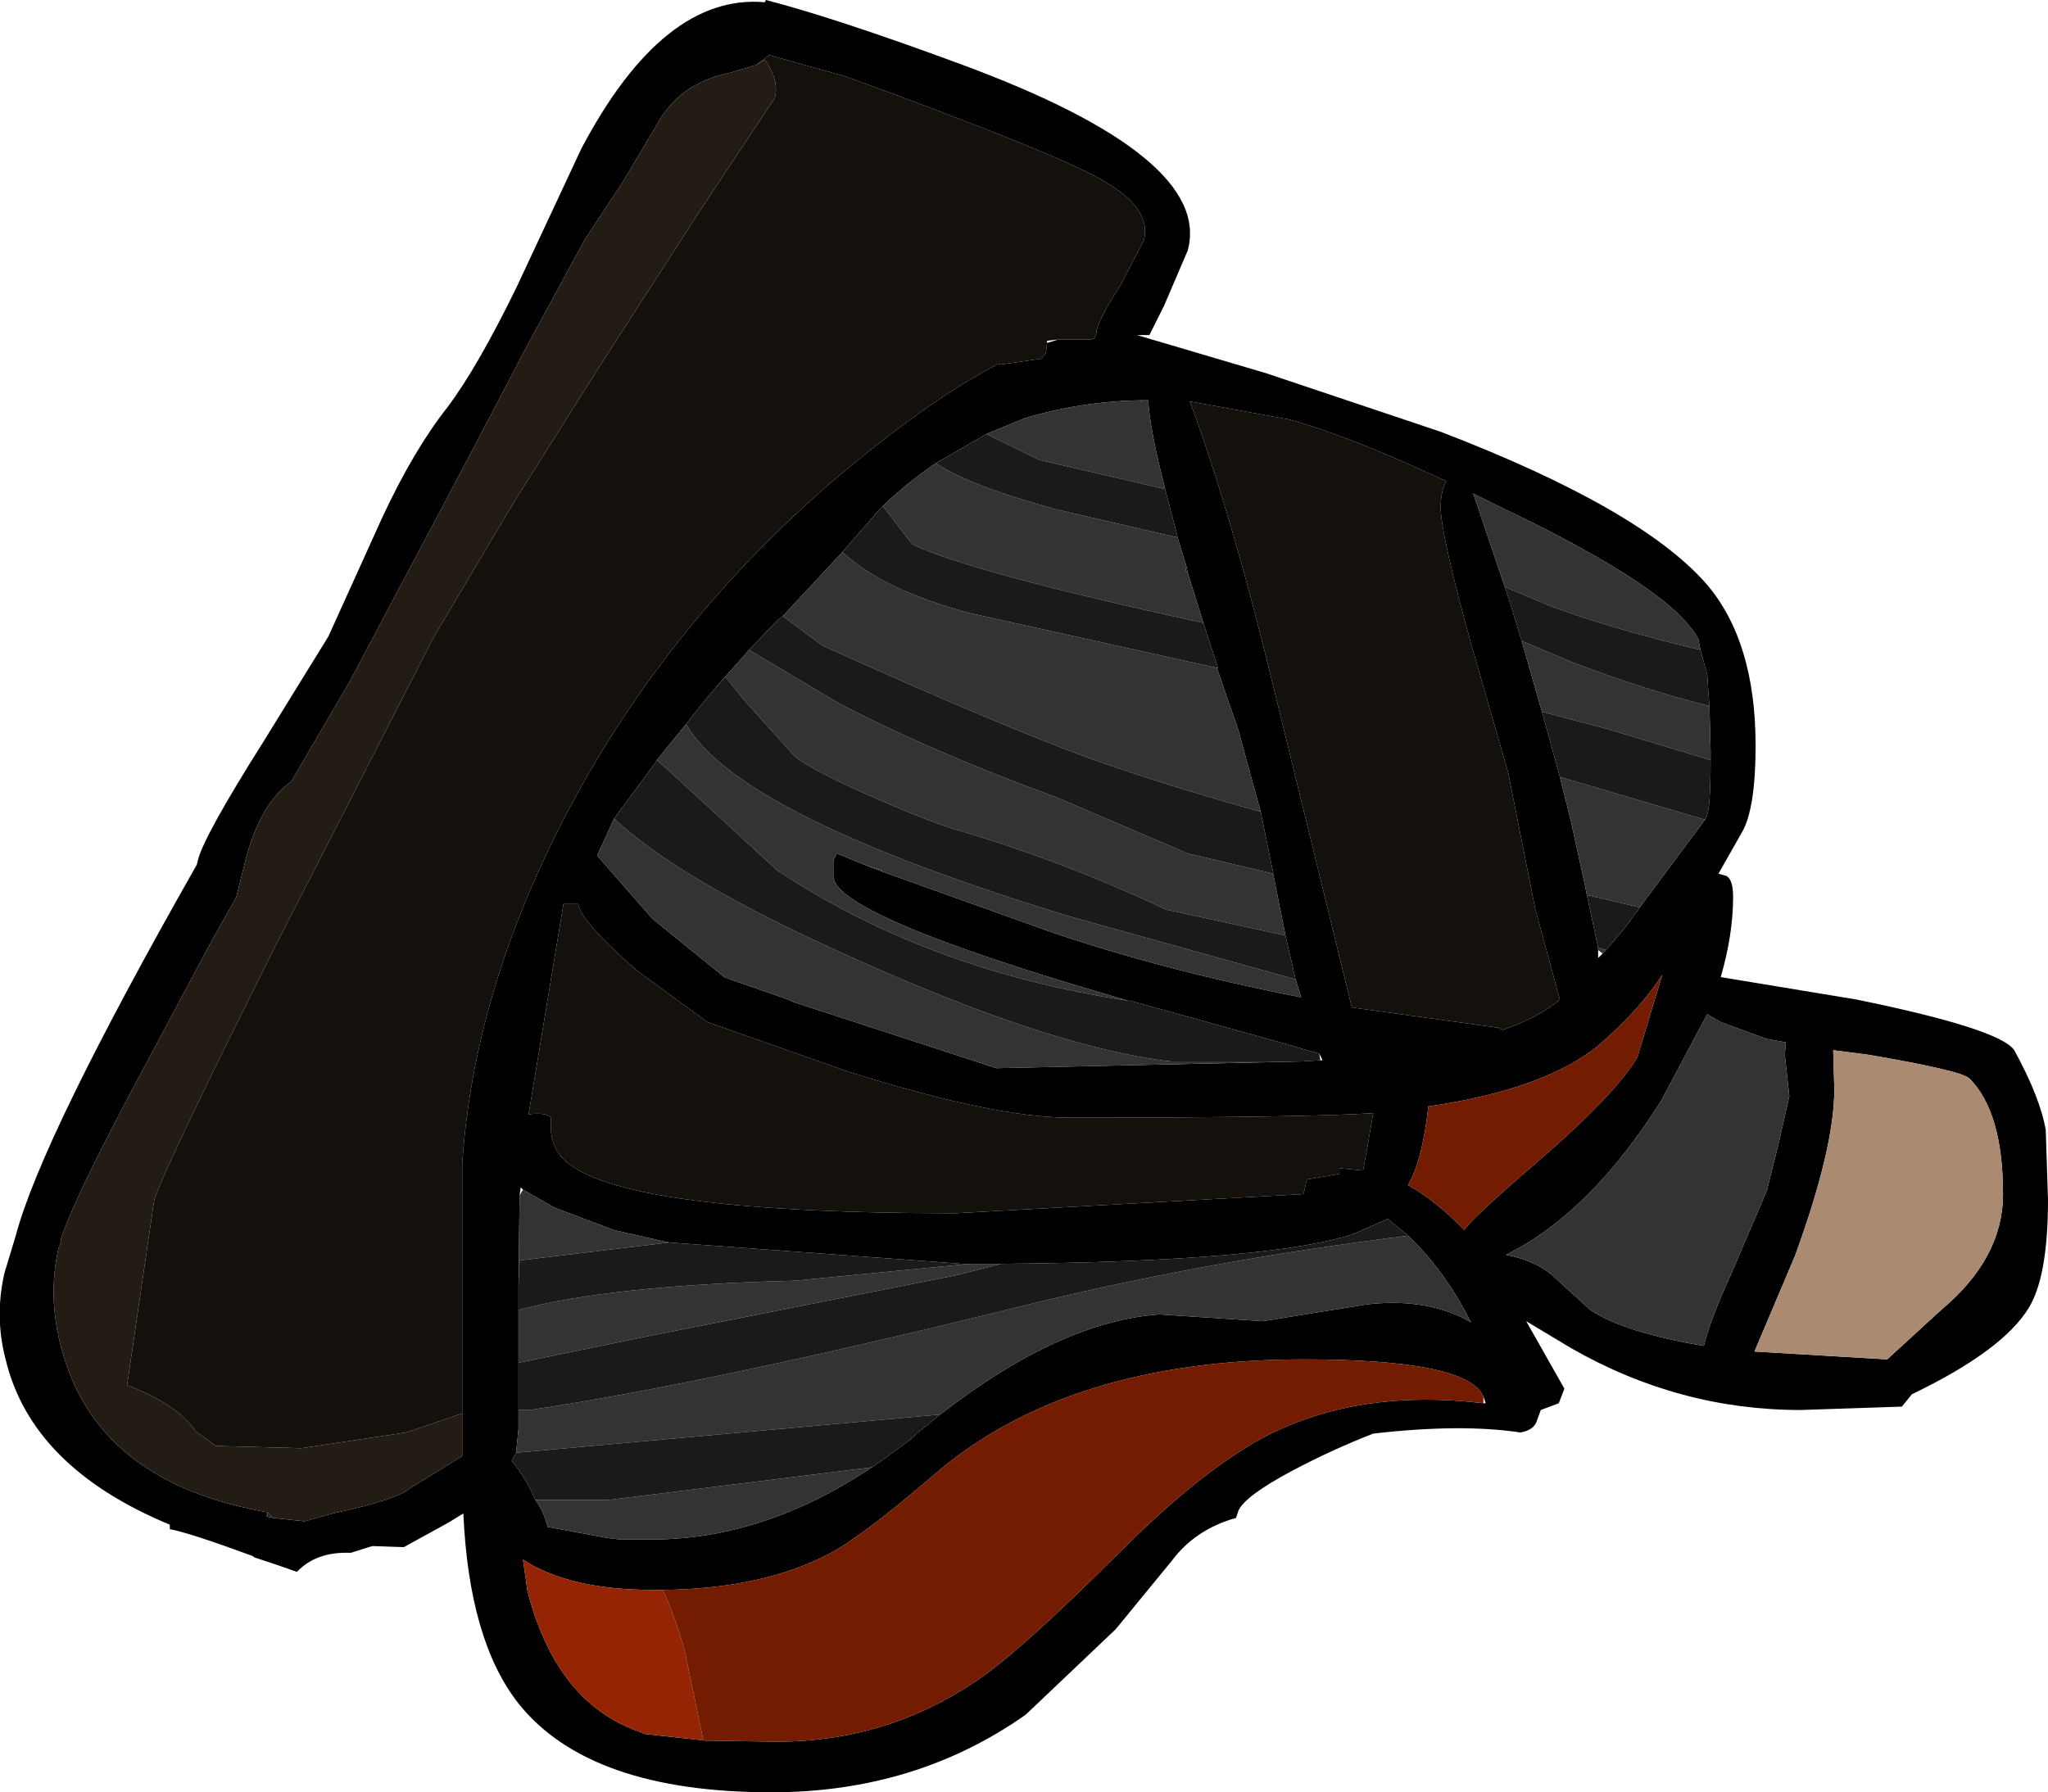 <?xml version="1.0" encoding="UTF-8" standalone="no"?>
<svg xmlns:ffdec="https://www.free-decompiler.com/flash" xmlns:xlink="http://www.w3.org/1999/xlink" ffdec:objectType="shape" height="79.7px" width="91.05px" xmlns="http://www.w3.org/2000/svg">
  <g transform="matrix(1.0, 0.0, 0.0, 1.0, 48.55, 40.2)">
    <path d="M-1.5 -25.1 L-0.05 -25.1 0.1 -25.15 0.2 -25.4 0.2 -25.5 Q0.35 -26.1 1.25 -27.5 L2.3 -29.5 Q2.7 -30.95 0.35 -32.25 -1.9 -33.5 -10.95 -36.8 L-14.35 -37.75 -14.95 -37.3 -15.15 -37.25 -15.3 -37.2 -16.15 -36.95 Q-18.35 -36.5 -19.35 -34.65 L-20.9 -32.05 -22.55 -29.55 -25.05 -24.95 -27.75 -19.8 -33.0 -9.9 -35.6 -5.45 Q-37.0 -4.45 -37.65 -1.9 L-38.05 -0.3 -39.2 1.75 -42.35 7.65 Q-45.35 13.25 -45.85 14.95 L-45.85 15.05 -45.9 15.2 -45.95 15.3 Q-46.6 18.2 -45.3 21.25 -43.25 25.9 -36.65 27.05 L-36.7 27.25 -36.65 27.25 -36.4 27.3 -35.0 27.45 -33.75 27.1 Q-30.95 26.5 -30.35 26.0 L-28.0 24.55 -28.0 22.65 -28.0 11.55 Q-27.5 4.0 -23.5 -3.75 -19.15 -12.2 -11.6 -18.75 -7.3 -22.4 -4.2 -24.0 L-4.0 -24.0 -2.25 -24.25 -2.05 -24.5 -2.0 -24.95 -1.5 -25.1 M2.05 -25.3 L2.0 -25.3 7.75 -23.6 15.5 -21.0 Q24.35 -17.6 27.3 -14.25 29.5 -11.7 29.5 -7.05 29.5 -4.25 28.9 -3.2 L27.85 -1.35 28.2 -1.25 Q28.5 -1.1 28.5 -0.3 28.5 1.35 27.95 3.25 L34.0 4.25 Q40.35 5.55 41.0 6.5 42.15 8.6 42.4 10.05 L42.5 13.15 Q42.5 16.55 41.65 17.95 40.5 19.85 36.45 21.8 L36.0 22.35 31.5 22.5 Q26.1 22.5 21.3 19.75 L19.3 18.55 21.0 21.55 20.75 22.2 19.95 22.5 19.75 23.05 Q19.6 23.4 19.05 23.5 16.4 23.1 12.5 23.55 10.7 24.25 8.9 25.2 6.75 26.35 6.5 27.0 L6.4 27.3 Q4.6 27.8 3.55 29.2 L1.05 32.25 -2.95 36.05 Q-7.85 39.5 -14.25 39.5 -22.35 39.5 -25.5 35.55 -27.7 32.75 -27.95 27.1 L-28.6 27.5 -30.6 28.6 -32.0 28.55 -32.95 28.85 -33.0 28.85 Q-34.5 28.8 -35.35 29.7 L-36.2 29.4 -37.25 29.05 -37.3 29.0 Q-40.15 27.95 -41.0 27.8 L-41.0 27.6 Q-47.15 25.05 -48.3 20.25 -48.8 18.35 -48.35 16.4 L-47.85 14.75 Q-46.7 10.4 -39.8 -1.75 L-39.75 -1.95 Q-39.5 -3.0 -36.85 -7.2 L-33.95 -11.9 -31.55 -17.2 Q-30.15 -20.2 -28.65 -22.1 -27.3 -23.9 -25.55 -27.5 L-22.7 -33.6 Q-19.05 -40.5 -14.55 -40.1 L-14.5 -40.2 Q-11.4 -39.4 -5.85 -37.35 5.4 -33.2 4.25 -29.05 L3.2 -26.6 2.55 -25.3 2.05 -25.3 M18.35 -14.1 L18.55 -13.5 19.1 -11.7 20.0 -8.55 20.8 -5.65 21.35 -3.45 21.35 -3.4 21.9 -0.9 22.0 -0.4 22.5 1.95 22.5 2.05 22.5 2.4 22.7 2.2 22.85 2.05 23.7 1.05 24.2 0.35 24.25 0.3 24.35 0.15 27.25 -3.75 27.3 -3.85 Q27.5 -4.15 27.5 -6.4 L27.5 -6.8 27.45 -8.8 27.4 -9.4 27.4 -9.45 27.35 -10.2 27.05 -11.3 26.95 -11.8 26.8 -12.05 26.4 -12.55 Q24.8 -14.35 19.5 -17.0 18.15 -17.65 16.95 -18.25 L18.35 -14.1 M15.75 -18.8 Q11.35 -20.85 8.75 -21.55 L4.35 -22.35 Q6.25 -17.2 8.15 -9.3 L11.55 4.6 18.05 5.5 18.25 5.6 Q19.85 5.05 20.8 4.25 L19.7 0.2 18.5 -5.85 16.9 -11.4 Q15.5 -16.45 15.5 -17.65 15.5 -18.35 15.75 -18.8 M2.15 -22.4 Q-0.5 -22.35 -3.0 -21.6 L-4.7 -20.9 -6.95 -19.6 Q-8.2 -18.75 -9.3 -17.7 L-9.45 -17.55 -11.1 -15.65 -13.75 -12.8 -14.0 -12.6 -15.25 -11.3 -16.8 -9.55 -17.3 -8.95 -18.05 -8.0 -18.7 -7.2 -19.35 -6.4 -19.4 -6.3 -21.25 -3.8 -22.0 -2.15 -19.55 0.65 -16.35 3.25 -15.95 3.4 -13.5 4.25 -13.3 4.35 -4.25 7.3 9.35 7.0 10.15 6.95 10.25 6.95 10.1 6.65 9.75 6.55 9.55 6.5 8.55 6.2 1.7 4.3 1.6 4.3 -0.6 3.65 Q-7.55 1.55 -10.05 0.15 -11.5 -0.65 -11.5 -1.25 L-11.5 -1.95 -11.35 -2.25 -10.0 -1.7 -9.35 -1.45 -1.95 1.2 Q3.15 2.95 9.3 4.15 L9.05 3.35 8.6 1.4 8.35 0.15 8.05 -1.35 8.05 -1.45 8.0 -1.65 7.5 -4.1 6.5 -7.75 5.55 -10.5 5.6 -10.5 4.95 -12.5 4.25 -14.75 4.2 -15.0 3.8 -16.3 3.8 -16.35 3.25 -18.45 Q2.55 -21.2 2.5 -22.4 L2.2 -22.4 2.15 -22.4 M33.0 8.25 Q33.0 10.85 31.25 15.65 L29.45 19.9 35.35 20.25 37.75 18.05 Q40.5 15.75 40.5 12.9 40.5 9.25 39.0 7.75 38.6 7.4 34.5 6.7 L32.95 6.5 33.0 8.25 M31.0 8.55 L30.8 6.7 30.85 6.15 30.0 6.0 27.95 5.25 27.35 4.9 25.3 8.75 Q22.15 13.75 18.4 15.6 19.7 15.85 20.45 16.5 L22.15 18.05 Q23.65 19.05 27.2 19.65 27.5 18.45 28.35 16.6 L30.0 12.75 30.5 10.75 31.0 8.55 M22.5 6.3 Q20.1 8.25 14.95 9.0 14.7 11.35 14.05 12.5 15.3 13.2 16.55 14.5 16.75 14.1 19.7 11.55 23.25 8.5 24.25 6.8 L25.35 3.15 Q24.35 4.7 22.5 6.3 M12.5 9.3 Q9.45 9.5 -1.0 9.5 -4.35 9.5 -10.85 7.45 L-17.1 5.25 -20.25 2.95 Q-22.7 0.8 -22.85 0.0 L-23.5 0.0 -25.05 9.35 Q-24.15 9.25 -24.05 9.55 -24.15 10.45 -23.7 11.1 -21.85 13.75 -6.05 13.75 L9.4 12.9 9.55 12.25 11.0 12.0 11.0 11.75 12.05 11.85 12.25 10.75 12.5 9.3 M-6.75 22.7 Q-1.4 18.55 3.0 18.25 L7.6 18.55 12.25 17.8 Q14.95 17.5 16.85 18.6 15.65 16.25 14.05 14.75 L13.15 14.0 11.55 14.7 Q7.75 15.9 -4.05 16.0 L-5.45 16.0 -5.75 16.0 -18.8 15.05 -19.05 15.0 -21.25 14.5 -23.9 13.5 -25.3 12.7 -25.4 12.6 -25.45 12.95 -25.5 17.0 -25.5 17.45 -25.5 18.05 -25.5 20.4 -25.5 22.5 -25.5 23.35 -25.6 24.35 -25.6 24.4 -25.8 24.75 Q-25.15 25.55 -24.75 26.5 -24.4 26.95 -24.2 27.7 L-21.5 28.2 -21.45 28.2 -21.05 28.25 -19.65 28.25 -19.5 28.25 -19.1 28.25 Q-14.15 28.1 -9.35 24.75 L-8.05 23.8 -7.8 23.55 -6.75 22.7 M17.4 21.9 Q16.7 20.25 9.4 20.25 -1.1 20.25 -7.05 25.4 -10.25 28.15 -11.7 28.9 -14.65 30.45 -19.1 30.5 L-19.5 30.5 Q-23.25 30.5 -25.3 29.15 L-25.1 30.55 Q-23.8 35.6 -20.0 36.85 L-19.95 36.9 -17.65 37.15 -17.25 37.2 -14.0 37.25 Q-9.15 37.25 -5.15 34.55 -3.2 33.25 1.2 28.85 5.05 25.0 7.95 23.55 12.05 21.55 17.4 22.2 L17.5 22.2 17.4 21.9" fill="#000000" fill-rule="evenodd" stroke="none"/>
    <path d="M-14.95 -37.3 L-14.35 -37.75 -10.95 -36.8 Q-1.9 -33.5 0.35 -32.25 2.7 -30.95 2.3 -29.5 L1.25 -27.5 Q0.35 -26.1 0.2 -25.5 L0.2 -25.4 0.1 -25.15 -0.05 -25.1 -1.5 -25.1 -2.0 -25.05 -2.0 -24.95 -2.05 -24.5 -2.25 -24.25 -4.0 -24.0 -4.2 -24.0 Q-7.3 -22.4 -11.6 -18.75 -19.15 -12.2 -23.5 -3.75 -27.5 4.0 -28.0 11.55 L-28.0 22.65 -30.5 23.5 -35.15 24.2 -38.95 24.1 -39.85 23.45 Q-40.65 22.25 -42.9 21.4 L-41.7 13.2 Q-41.4 12.05 -36.3 1.85 L-29.25 -11.9 -25.65 -17.95 -21.9 -23.9 -17.45 -30.8 -14.1 -35.85 Q-13.9 -36.65 -14.55 -37.55 L-14.95 -37.3 M15.75 -18.8 Q15.5 -18.35 15.5 -17.65 15.5 -16.45 16.9 -11.4 L18.5 -5.85 19.7 0.2 20.8 4.25 Q19.85 5.05 18.25 5.6 L18.05 5.5 11.55 4.6 8.15 -9.3 Q6.25 -17.2 4.35 -22.35 L8.75 -21.55 Q11.35 -20.85 15.75 -18.8 M12.5 9.3 L12.25 10.75 12.05 11.85 11.0 11.75 11.0 12.0 9.55 12.25 9.4 12.9 -6.05 13.75 Q-21.85 13.75 -23.7 11.1 -24.15 10.45 -24.05 9.55 -24.15 9.25 -25.05 9.35 L-23.5 0.0 -22.85 0.0 Q-22.7 0.8 -20.25 2.95 L-17.1 5.25 -10.85 7.45 Q-4.35 9.5 -1.0 9.5 9.45 9.5 12.5 9.3" fill="#14100c" fill-rule="evenodd" stroke="none"/>
    <path d="M-28.0 22.65 L-28.0 24.55 -30.35 26.0 Q-30.95 26.5 -33.75 27.1 L-35.0 27.45 -36.4 27.3 -36.65 27.05 -36.65 27.25 -36.7 27.25 -36.65 27.05 Q-43.25 25.9 -45.3 21.25 -46.6 18.2 -45.95 15.3 L-45.9 15.2 -45.85 15.05 -45.85 14.95 Q-45.35 13.25 -42.35 7.65 L-39.2 1.75 -38.05 -0.3 -37.65 -1.9 Q-37.0 -4.45 -35.6 -5.45 L-33.0 -9.9 -27.75 -19.8 -25.05 -24.95 -22.55 -29.55 -20.9 -32.05 -19.35 -34.65 Q-18.35 -36.5 -16.15 -36.95 L-15.3 -37.2 -15.15 -37.25 -14.95 -37.3 -14.55 -37.55 Q-13.9 -36.65 -14.1 -35.85 L-17.45 -30.8 -21.9 -23.9 -25.65 -17.95 -29.25 -11.9 -36.3 1.85 Q-41.4 12.05 -41.7 13.2 L-42.9 21.4 Q-40.65 22.25 -39.85 23.45 L-38.95 24.1 -35.15 24.2 -30.5 23.5 -28.0 22.65 M2.2 -22.4 L2.15 -22.3 2.15 -22.4 2.2 -22.4 M4.2 -15.0 L4.25 -14.75 4.15 -14.8 4.2 -15.0 M-9.35 -1.45 L-10.0 -1.7 -9.35 -1.5 -9.35 -1.45" fill="#221c15" fill-rule="evenodd" stroke="none"/>
    <path d="M-19.1 28.25 L-19.5 28.25 -19.1 28.25" fill="#372c22" fill-rule="evenodd" stroke="none"/>
    <path d="M-36.4 27.3 L-36.65 27.25 -36.65 27.05 -36.4 27.3 M4.15 -14.8 L4.25 -14.75 4.15 -14.8" fill="#221f1c" fill-rule="evenodd" stroke="none"/>
    <path d="M18.35 -14.1 L16.95 -18.25 Q18.15 -17.65 19.5 -17.0 24.8 -14.35 26.4 -12.55 L26.8 -12.05 26.95 -11.8 27.05 -11.3 Q23.25 -12.2 20.5 -13.2 L18.35 -14.1 M27.45 -8.8 L27.5 -6.8 27.5 -6.4 22.85 -7.8 20.0 -8.55 19.1 -11.7 21.35 -10.75 Q24.65 -9.5 27.45 -8.8 M27.25 -3.75 L24.35 0.15 22.0 -0.4 21.9 -0.9 21.35 -3.4 21.35 -3.45 20.8 -5.65 27.25 -3.75 M22.85 2.05 L22.7 2.2 22.5 2.05 22.5 1.95 22.55 1.95 22.85 2.05 M2.15 -22.4 L2.15 -22.3 2.2 -22.4 2.5 -22.4 Q2.55 -21.2 3.25 -18.45 L-2.35 -19.75 -4.7 -20.9 -3.0 -21.6 Q-0.5 -22.35 2.15 -22.4 M4.2 -15.0 L4.15 -14.8 4.25 -14.75 4.95 -12.5 Q-5.4 -14.75 -8.0 -16.0 L-9.3 -17.7 Q-8.2 -18.75 -6.95 -19.6 -5.45 -18.6 -1.6 -17.55 L3.8 -16.3 4.2 -15.0 M-11.1 -15.65 Q-9.35 -14.0 -5.5 -12.95 L5.55 -10.5 6.5 -7.75 7.5 -4.1 Q2.15 -5.6 -1.1 -6.85 -5.5 -8.55 -12.0 -11.5 L-13.75 -12.8 -11.1 -15.65 M8.05 -1.35 L8.35 0.15 8.6 1.4 3.3 0.25 Q-1.15 -1.85 -5.85 -3.25 -6.85 -3.5 -9.5 -4.65 -12.5 -5.95 -13.25 -6.6 L-15.45 -9.05 -16.3 -10.1 -16.8 -9.55 -15.25 -11.3 -11.3 -8.95 Q-7.2 -6.8 -1.6 -4.75 L4.25 -2.25 8.05 -1.35 M9.05 3.35 L9.3 4.15 Q3.15 2.95 -1.95 1.2 L-9.35 -1.45 -9.35 -1.5 -10.0 -1.7 -11.35 -2.25 -11.5 -1.95 -11.5 -1.25 Q-11.5 -0.65 -10.05 0.15 -7.55 1.55 -0.6 3.65 L1.6 4.3 Q-7.3 2.95 -14.0 -1.5 L-19.0 -6.1 -19.35 -6.4 -18.7 -7.2 -18.05 -8.0 Q-15.75 -3.95 -1.0 0.55 L9.05 3.35 M9.35 7.0 L-4.25 7.3 -13.3 4.35 -13.5 4.25 -15.95 3.4 -16.35 3.25 -19.55 0.65 -22.0 -2.15 -21.25 -3.8 Q-18.6 -1.3 -12.05 1.75 -2.15 6.35 3.5 7.0 L9.35 7.0 M31.0 8.55 L30.5 10.75 30.0 12.75 28.35 16.6 Q27.5 18.45 27.2 19.65 23.65 19.05 22.15 18.05 L20.45 16.5 Q19.7 15.85 18.4 15.6 22.15 13.75 25.3 8.75 L27.35 4.9 27.95 5.25 30.0 6.0 30.85 6.15 30.8 6.7 31.0 8.55 M14.05 14.75 Q15.65 16.25 16.85 18.6 14.95 17.5 12.25 17.8 L7.6 18.55 3.0 18.25 Q-1.4 18.55 -6.75 22.7 L-25.6 24.4 -25.6 24.35 -25.5 23.35 -25.5 22.5 -25.0 22.5 Q-17.2 21.35 -3.4 17.95 4.8 15.9 14.05 14.75 M-9.35 24.75 Q-14.15 28.1 -19.1 28.25 L-19.5 28.25 -19.65 28.25 -21.05 28.25 -21.45 28.2 -21.5 28.2 -24.2 27.7 Q-24.4 26.95 -24.75 26.5 L-21.5 26.5 -9.8 25.05 -9.35 24.75 M-25.5 20.4 L-25.5 18.05 Q-21.35 16.95 -13.2 16.75 L-5.45 16.0 -4.05 16.0 -6.0 16.5 -19.65 19.2 -25.5 20.4 M-25.5 17.0 L-25.45 12.95 -25.3 12.7 -23.9 13.5 -21.25 14.5 -19.05 15.0 -18.8 15.05 -25.45 15.85 -25.5 17.0" fill="#333333" fill-rule="evenodd" stroke="none"/>
    <path d="M19.1 -11.7 L18.55 -13.5 18.35 -14.1 20.5 -13.2 Q23.25 -12.2 27.05 -11.3 L27.35 -10.2 27.4 -9.45 27.4 -9.4 27.45 -8.8 Q24.65 -9.5 21.35 -10.75 L19.1 -11.7 M27.5 -6.4 Q27.5 -4.15 27.3 -3.85 L27.25 -3.75 20.8 -5.65 20.0 -8.55 22.85 -7.8 27.5 -6.4 M24.35 0.15 L24.25 0.3 24.2 0.35 23.7 1.05 22.85 2.05 22.55 1.95 22.5 1.95 22.0 -0.4 24.35 0.15 M-4.7 -20.9 L-2.35 -19.75 3.25 -18.45 3.8 -16.35 3.8 -16.3 -1.6 -17.55 Q-5.45 -18.6 -6.95 -19.6 L-4.7 -20.9 M4.95 -12.5 L5.6 -10.5 5.55 -10.5 -5.5 -12.95 Q-9.35 -14.0 -11.1 -15.65 L-9.45 -17.55 -9.3 -17.7 -8.0 -16.0 Q-5.4 -14.75 4.95 -12.5 M7.5 -4.1 L8.0 -1.65 8.05 -1.45 8.05 -1.35 4.25 -2.25 -1.6 -4.75 Q-7.2 -6.8 -11.3 -8.95 L-15.25 -11.3 -14.0 -12.6 -13.75 -12.8 -12.0 -11.5 Q-5.5 -8.55 -1.1 -6.85 2.15 -5.6 7.5 -4.1 M8.6 1.4 L9.05 3.35 -1.0 0.55 Q-15.75 -3.95 -18.05 -8.0 L-17.3 -8.95 -16.8 -9.55 -16.3 -10.1 -15.45 -9.05 -13.25 -6.6 Q-12.5 -5.95 -9.5 -4.65 -6.85 -3.5 -5.85 -3.25 -1.15 -1.85 3.3 0.25 L8.6 1.4 M1.6 4.3 L1.7 4.3 8.55 6.2 9.55 6.5 9.75 6.55 10.1 6.65 10.15 6.95 9.35 7.0 3.5 7.0 Q-2.15 6.35 -12.05 1.75 -18.6 -1.3 -21.25 -3.8 L-19.4 -6.3 -19.35 -6.4 -19.0 -6.1 -14.0 -1.5 Q-7.3 2.95 1.6 4.3 M-6.75 22.7 L-7.8 23.55 -8.05 23.8 -9.35 24.75 -9.8 25.05 -21.5 26.5 -24.75 26.5 Q-25.15 25.55 -25.8 24.75 L-25.6 24.4 -6.75 22.7 M-25.5 22.5 L-25.5 20.4 -19.65 19.2 -6.0 16.5 -4.05 16.0 Q7.75 15.9 11.55 14.7 L13.15 14.0 14.05 14.75 Q4.8 15.9 -3.4 17.95 -17.2 21.35 -25.0 22.5 L-25.5 22.5 M-25.5 18.05 L-25.5 17.45 -25.5 17.0 -25.45 15.85 -18.8 15.05 -5.75 16.0 -5.45 16.0 -13.2 16.75 Q-21.35 16.95 -25.5 18.05" fill="#1a1a1a" fill-rule="evenodd" stroke="none"/>
    <path d="M33.0 8.25 L32.95 6.5 34.5 6.7 Q38.6 7.4 39.0 7.75 40.5 9.25 40.5 12.9 40.5 15.75 37.75 18.05 L35.35 20.25 29.45 19.9 31.25 15.65 Q33.0 10.85 33.0 8.25" fill="#aa8a71" fill-rule="evenodd" stroke="none"/>
    <path d="M-19.1 30.5 Q-18.55 31.6 -18.1 33.25 L-17.3 37.1 -17.25 37.2 -17.65 37.15 -19.95 36.9 -20.0 36.85 Q-23.8 35.6 -25.1 30.55 L-25.3 29.15 Q-23.25 30.5 -19.5 30.5 L-19.1 30.5" fill="#942403" fill-rule="evenodd" stroke="none"/>
    <path d="M22.5 6.3 Q24.35 4.7 25.35 3.15 L24.25 6.8 Q23.25 8.5 19.7 11.55 16.75 14.1 16.55 14.5 15.3 13.2 14.05 12.5 14.7 11.35 14.95 9.0 20.1 8.25 22.5 6.3 M17.4 21.9 L17.4 22.2 Q12.05 21.55 7.95 23.55 5.05 25.0 1.2 28.85 -3.2 33.25 -5.15 34.55 -9.15 37.25 -14.0 37.25 L-17.25 37.2 -17.3 37.1 -18.1 33.25 Q-18.55 31.6 -19.1 30.5 -14.65 30.45 -11.7 28.9 -10.25 28.15 -7.05 25.4 -1.1 20.25 9.4 20.25 16.7 20.25 17.4 21.9" fill="#731c02" fill-rule="evenodd" stroke="none"/>
  </g>
</svg>
